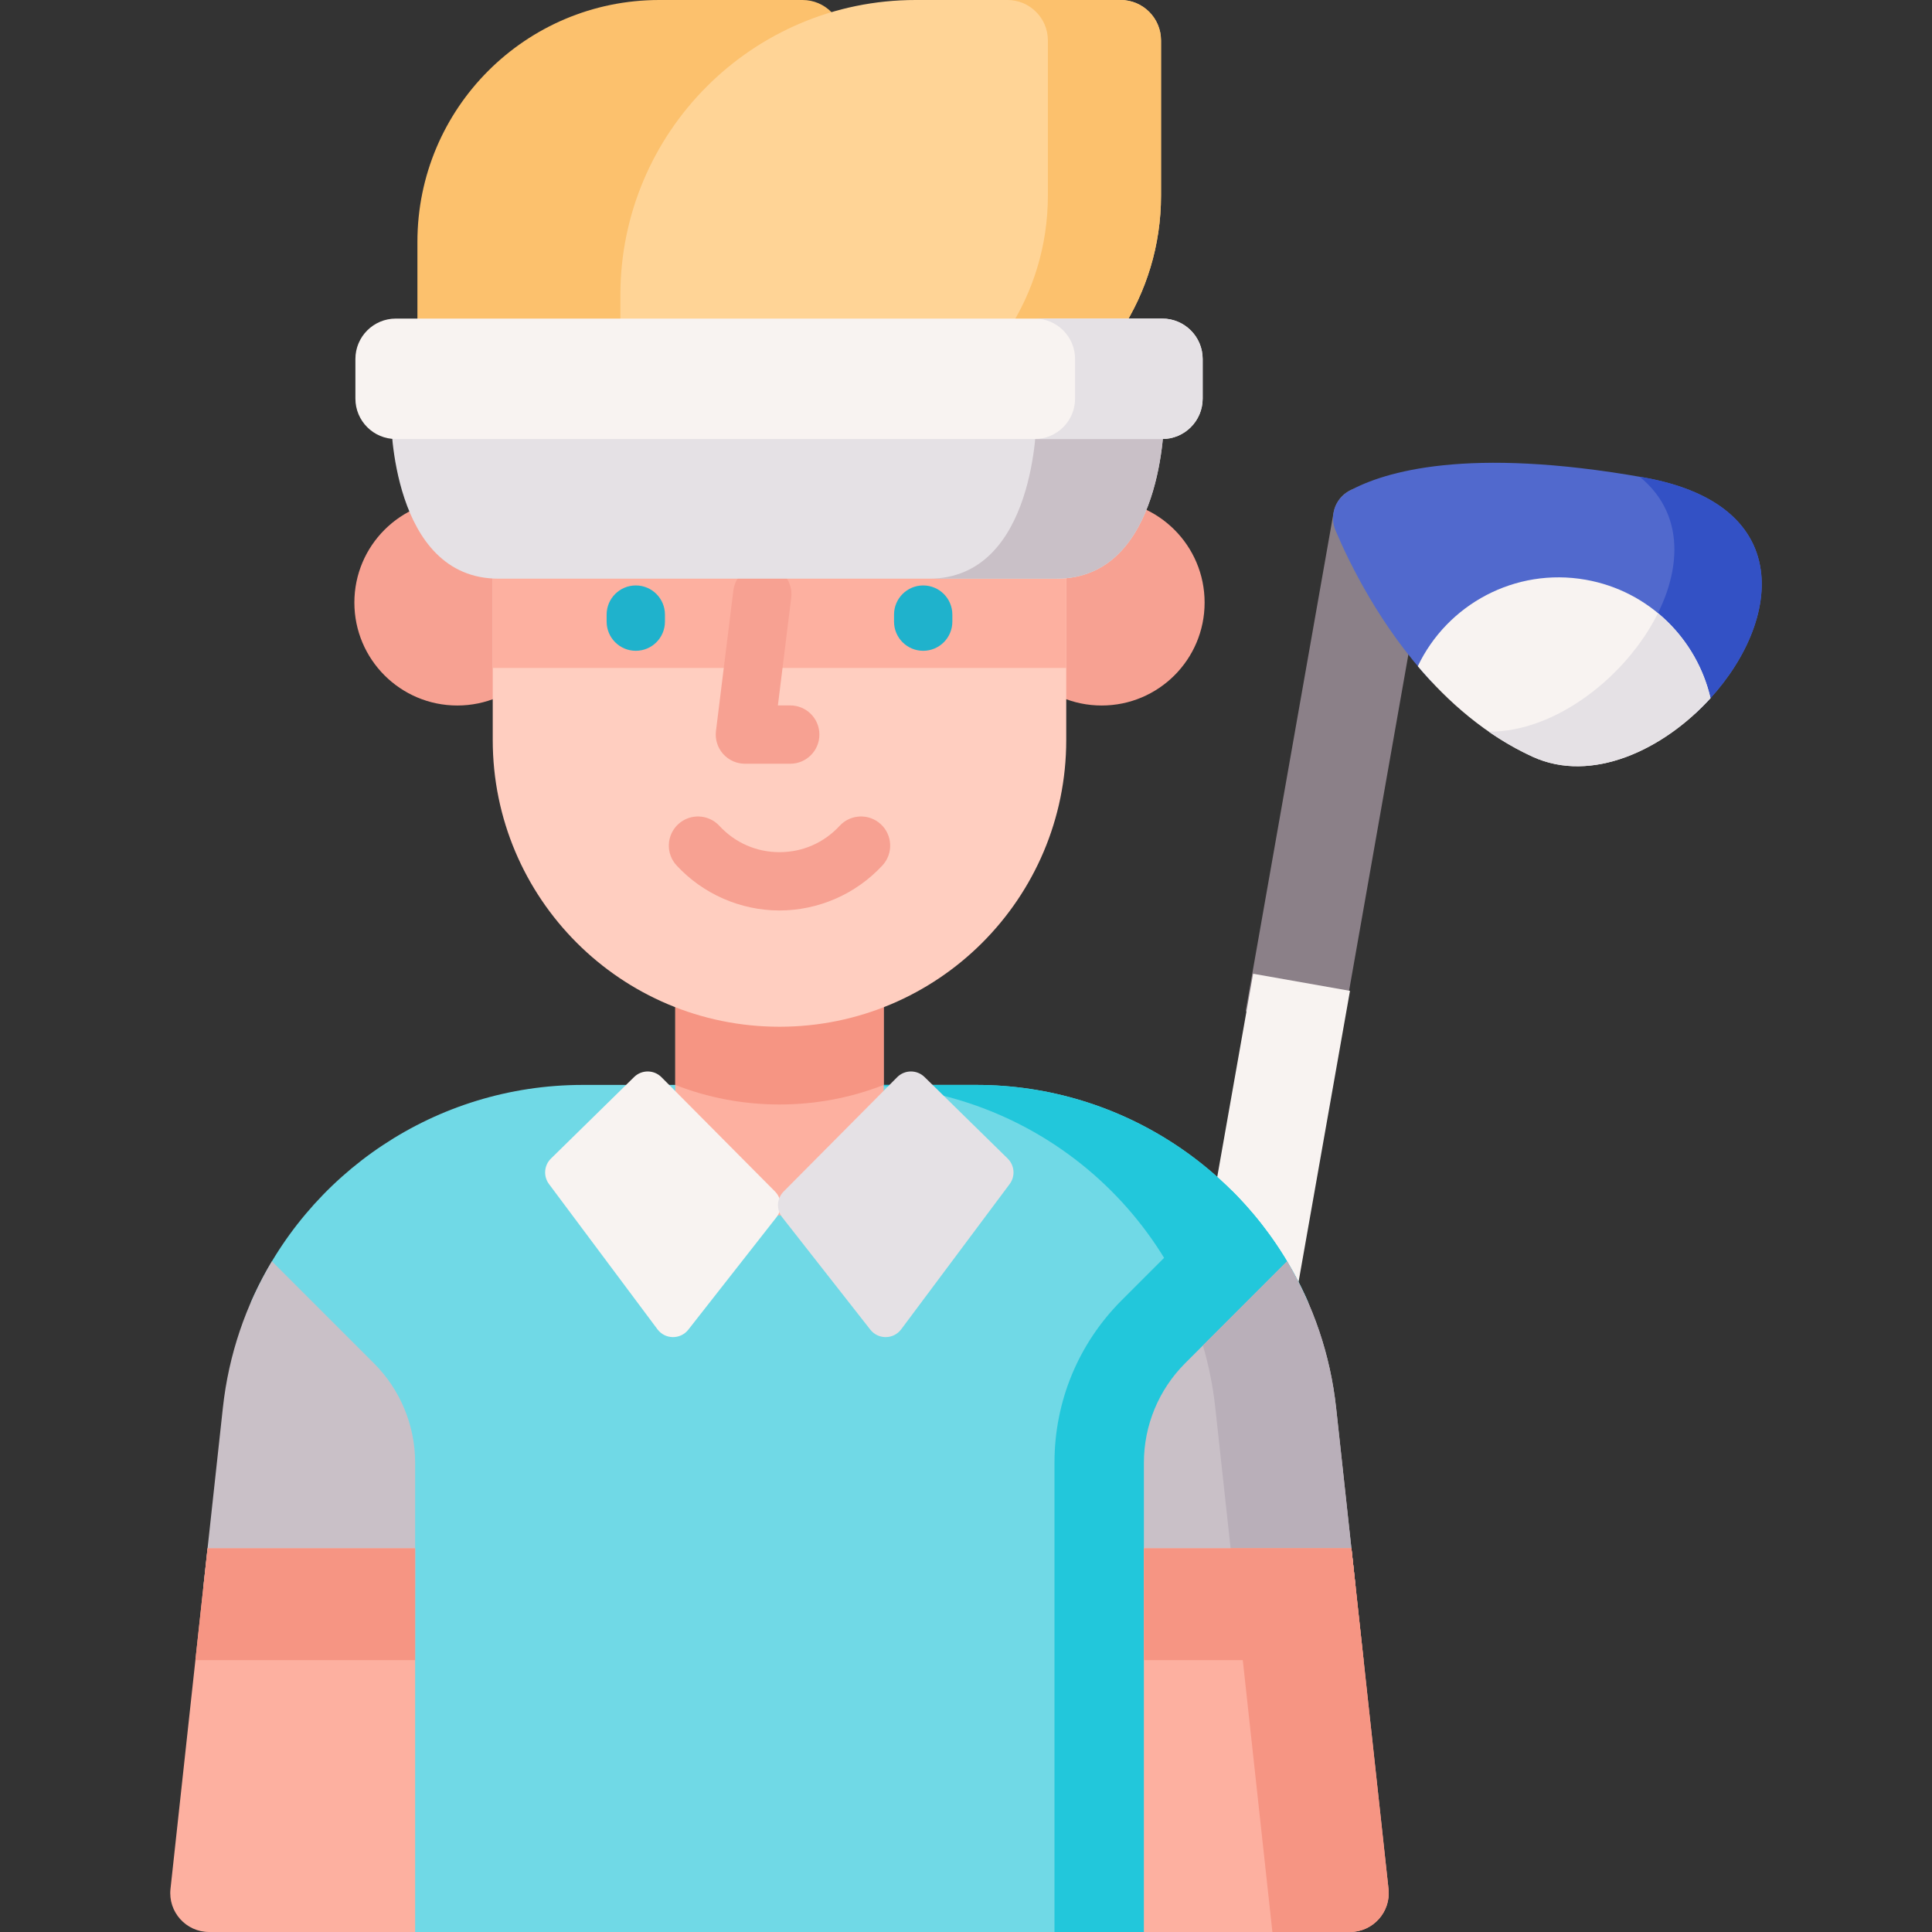 <svg id="Capa_1" enable-background="new 0 0 512 512" height="512" viewBox="0 0 512 512" width="512" xmlns="http://www.w3.org/2000/svg"><rect x="0" y="0" width="512" height="512" fill="#333333" stroke="none"/><g><g><g><path d="m379.068 140.383-23.303 132.141-25.662-4.522 23.303-132.141c.793-4.481 5.058-7.479 9.55-6.686l9.426 1.659c4.481.792 7.479 5.067 6.686 9.549z" fill="#8b8088"/><path d="m201.1 367.733h244.702v26.059h-244.702z" fill="#f8f3f1" transform="matrix(.174 -.985 .985 .174 -107.694 633.18)"/><g><path d="m449.223 189.121c-3.534-14.958-14.557-26.331-29.711-29-16.73-2.957-32.513 5.512-40.043 20.635-13.578-14.526-21.829-31.41-25.538-40.177-1.659-3.915-.103-8.417 3.606-10.467 9.302-5.13 31.286-11.837 77.912-3.606 43.68 7.696 35.429 42.712 13.774 62.615z" fill="#5169cd"/><path d="m449.223 189.11c-2.04-8.602-6.542-16.019-12.898-21.273 9.158-14.165 11.198-30.916-1.813-41.506l.948.165c43.659 7.695 35.418 42.711 13.763 62.614z" fill="#3351c5"/><path d="m453.302 185.014c-12.553 13.823-31.568 22.646-47.115 15.543-12.39-5.668-22.484-14.572-30.456-24.001 7.782-16.369 25.775-26.22 44.493-22.92 16.821 2.967 29.456 15.729 33.078 31.378z" fill="#f8f3f1"/><path d="m453.302 185.014c-12.553 13.823-31.568 22.646-47.115 15.543-4.095-1.873-7.939-4.099-11.538-6.585-.01-.002-.01-.002-.018-.014-.037-.027-.064-.053-.093-.069 17.636.181 36.526-14.638 44.839-31.405 6.945 5.755 11.875 13.685 13.925 22.53z" fill="#e5e1e5"/></g></g><g><g><g><g><path d="m223.4 87.749v-77.04c0-5.915-4.794-10.709-10.708-10.709h-37.975c-35.4 0-64.098 28.697-64.098 64.098v23.651z" fill="#fcc16d"/></g><g><path d="m297.049 87.749c6.717-10.341 10.633-22.669 10.633-35.919v-41.122c0-5.914-4.794-10.708-10.708-10.708h-54.336c-43.207 0-78.234 35.026-78.234 78.234v9.515z" fill="#ffd496"/><path d="m277.699 10.709v41.119c0 13.251-3.917 25.579-10.634 35.92h29.986c6.716-10.341 10.631-22.669 10.631-35.92v-41.119c0-5.911-4.797-10.708-10.708-10.708h-29.983c5.91 0 10.708 4.797 10.708 10.708z" fill="#fcc16d"/></g></g><g><g><g><g><g><g><g><g><g><g><g><path d="m346.679 345.152-22.324 22.324c-6.985 6.985-10.909 16.462-10.909 26.331v118.193h-213.732v-118.193c0-9.869-3.925-19.347-10.91-26.331l-22.334-22.334c14.886-34.181 48.944-57.628 87.988-57.628h104.234c39.054-.001 73.101 23.456 87.987 57.638z" fill="#70d9e6"/><path d="m346.679 345.152-22.324 22.324c-.927.927-1.813 1.906-2.627 2.926-6.49-47.347-46.986-82.888-95.065-82.888h32.028c39.055-.001 73.102 23.456 87.988 57.638z" fill="#22c7db"/><g><path d="m110.016 387.626v33.007h-56.135l5.182-47.543c1.535-14.144 6.099-27.3 13.001-38.838l27.042 27.042c6.985 6.985 10.91 16.463 10.91 26.332z" fill="#c9c0c7"/></g><path d="m346.679 345.152-22.324 22.324c-6.985 6.985-10.909 16.462-10.909 26.331v118.193h-33.996v-124.374c0-16.277 6.336-31.575 17.843-43.082l29.092-29.082c8.488 8.448 15.421 18.492 20.294 29.69z" fill="#22c7db"/><path d="m359.258 420.633h-56.114v-33.007c0-9.869 3.925-19.347 10.909-26.331l27.022-27.022c6.913 11.538 11.476 24.683 13.011 38.817z" fill="#c9c0c7"/><path d="m55.008 410.33h55.005v101.67h-54.591c-6.131 0-10.905-5.322-10.241-11.417z" fill="#fdb0a0"/><path d="m110.014 439.945v-29.615h-55.006l-3.225 29.615z" fill="#f69583"/><path d="m359.258 420.633h-32.008l-5.182-47.543c-.618-5.687-1.72-11.208-3.286-16.524l22.293-22.293c6.913 11.538 11.476 24.683 13.011 38.817z" fill="#b9afb9"/><path d="m357.731 512h-54.591v-101.67h55.005l9.827 90.253c.664 6.095-4.11 11.417-10.241 11.417z" fill="#fdb0a0"/><g fill="#f69583"><path d="m361.369 439.945-3.224-29.615h-55.006v29.615z"/><path d="m326.123 410.326 11.075 101.674h20.526c6.131 0 10.905-5.322 10.241-11.417l-9.825-90.257z"/></g></g><g><path d="m234.196 258.551v35.913c0 15.253-12.367 27.62-27.62 27.62s-27.62-12.367-27.62-27.62v-35.913z" fill="#fdb0a0"/></g><path d="m234.196 258.551v28.964c-8.556 3.353-17.875 5.183-27.62 5.183s-19.064-1.829-27.62-5.183v-28.964z" fill="#f69583"/><g><g fill="#f7a192"><circle cx="291.954" cy="159.686" r="27.28"/><circle cx="121.192" cy="159.686" r="27.28"/></g></g><path d="m206.573 272.097c-41.969 0-75.992-34.023-75.992-75.992v-54.122c0-14.885 12.066-26.951 26.951-26.951h98.083c14.885 0 26.951 12.066 26.951 26.951v54.122c-.001 41.969-34.024 75.992-75.993 75.992z" fill="#ffcec0"/><path d="m282.565 177.011v-35.029c0-14.885-12.066-26.951-26.951-26.951h-98.083c-14.885 0-26.951 12.066-26.951 26.951v35.029z" fill="#fdb0a0"/></g></g><g><g><g><g><path d="m168.491 172.467c-4.268 0-7.726-3.459-7.726-7.726v-1.866c0-4.267 3.459-7.726 7.726-7.726s7.726 3.459 7.726 7.726v1.866c.001 4.267-3.458 7.726-7.726 7.726z" fill="#1fb2cc"/></g><g><path d="m244.655 172.467c-4.268 0-7.726-3.459-7.726-7.726v-1.866c0-4.267 3.459-7.726 7.726-7.726 4.268 0 7.726 3.459 7.726 7.726v1.866c.001 4.267-3.458 7.726-7.726 7.726z" fill="#1fb2cc"/></g></g><g><path d="m209.422 202.397h-12.015c-2.214 0-4.323-.95-5.789-2.61-1.467-1.659-2.151-3.868-1.879-6.066l4.606-37.213c.524-4.235 4.393-7.237 8.617-6.719 4.235.524 7.243 4.382 6.719 8.617l-3.532 28.537h3.274c4.268 0 7.726 3.459 7.726 7.726-.001 4.269-3.459 7.728-7.727 7.728z" fill="#f7a192"/></g></g></g></g></g></g></g></g></g></g><g><g><path d="m103.622 110.788s0 42.567 28.479 42.567h147.913c28.479 0 28.479-42.567 28.479-42.567z" fill="#e5e1e5"/><path d="m308.495 110.787s0 42.565-28.484 42.565h-33.806c28.473 0 28.473-42.565 28.473-42.565z" fill="#c9c0c7"/></g><g><path d="m308.009 116.345h-203.116c-5.914 0-10.708-4.794-10.708-10.708v-10.5c0-5.914 4.794-10.708 10.708-10.708h203.116c5.914 0 10.708 4.794 10.708 10.708v10.5c0 5.914-4.794 10.708-10.708 10.708z" fill="#f8f3f1"/><path d="m318.722 95.132v10.505c0 5.911-4.797 10.708-10.708 10.708h-33.816c5.911 0 10.708-4.797 10.708-10.708v-10.505c0-5.911-4.797-10.708-10.708-10.708h33.816c5.91 0 10.708 4.797 10.708 10.708z" fill="#e5e1e5"/></g></g></g><g><path d="m206.575 241.283c-10.32 0-20.262-4.351-27.277-11.937-2.896-3.133-2.705-8.021.428-10.918s8.021-2.706 10.919.427c4.159 4.498 9.817 6.975 15.931 6.975 6.115 0 11.772-2.477 15.931-6.975 2.896-3.133 7.784-3.325 10.919-.428 3.133 2.897 3.325 7.785.428 10.918-7.016 7.587-16.958 11.938-27.279 11.938z" fill="#f7a192"/></g></g></g></g><g><g><path d="m168.043 285.424-22.032 21.605c-1.841 1.805-2.063 4.694-.521 6.76l28.743 38.49c2.03 2.718 6.087 2.766 8.18.096l23.372-29.805c1.604-2.045 1.433-4.964-.399-6.808l-30.082-30.289c-1.995-2.01-5.239-2.032-7.261-.049z" fill="#f8f3f1"/><path d="m245.014 285.424 22.032 21.605c1.841 1.805 2.063 4.694.521 6.76l-28.742 38.49c-2.03 2.718-6.087 2.766-8.18.096l-23.372-29.805c-1.604-2.045-1.433-4.964.399-6.808l30.082-30.289c1.995-2.01 5.238-2.032 7.26-.049z" fill="#e5e1e5"/></g></g></g></svg>